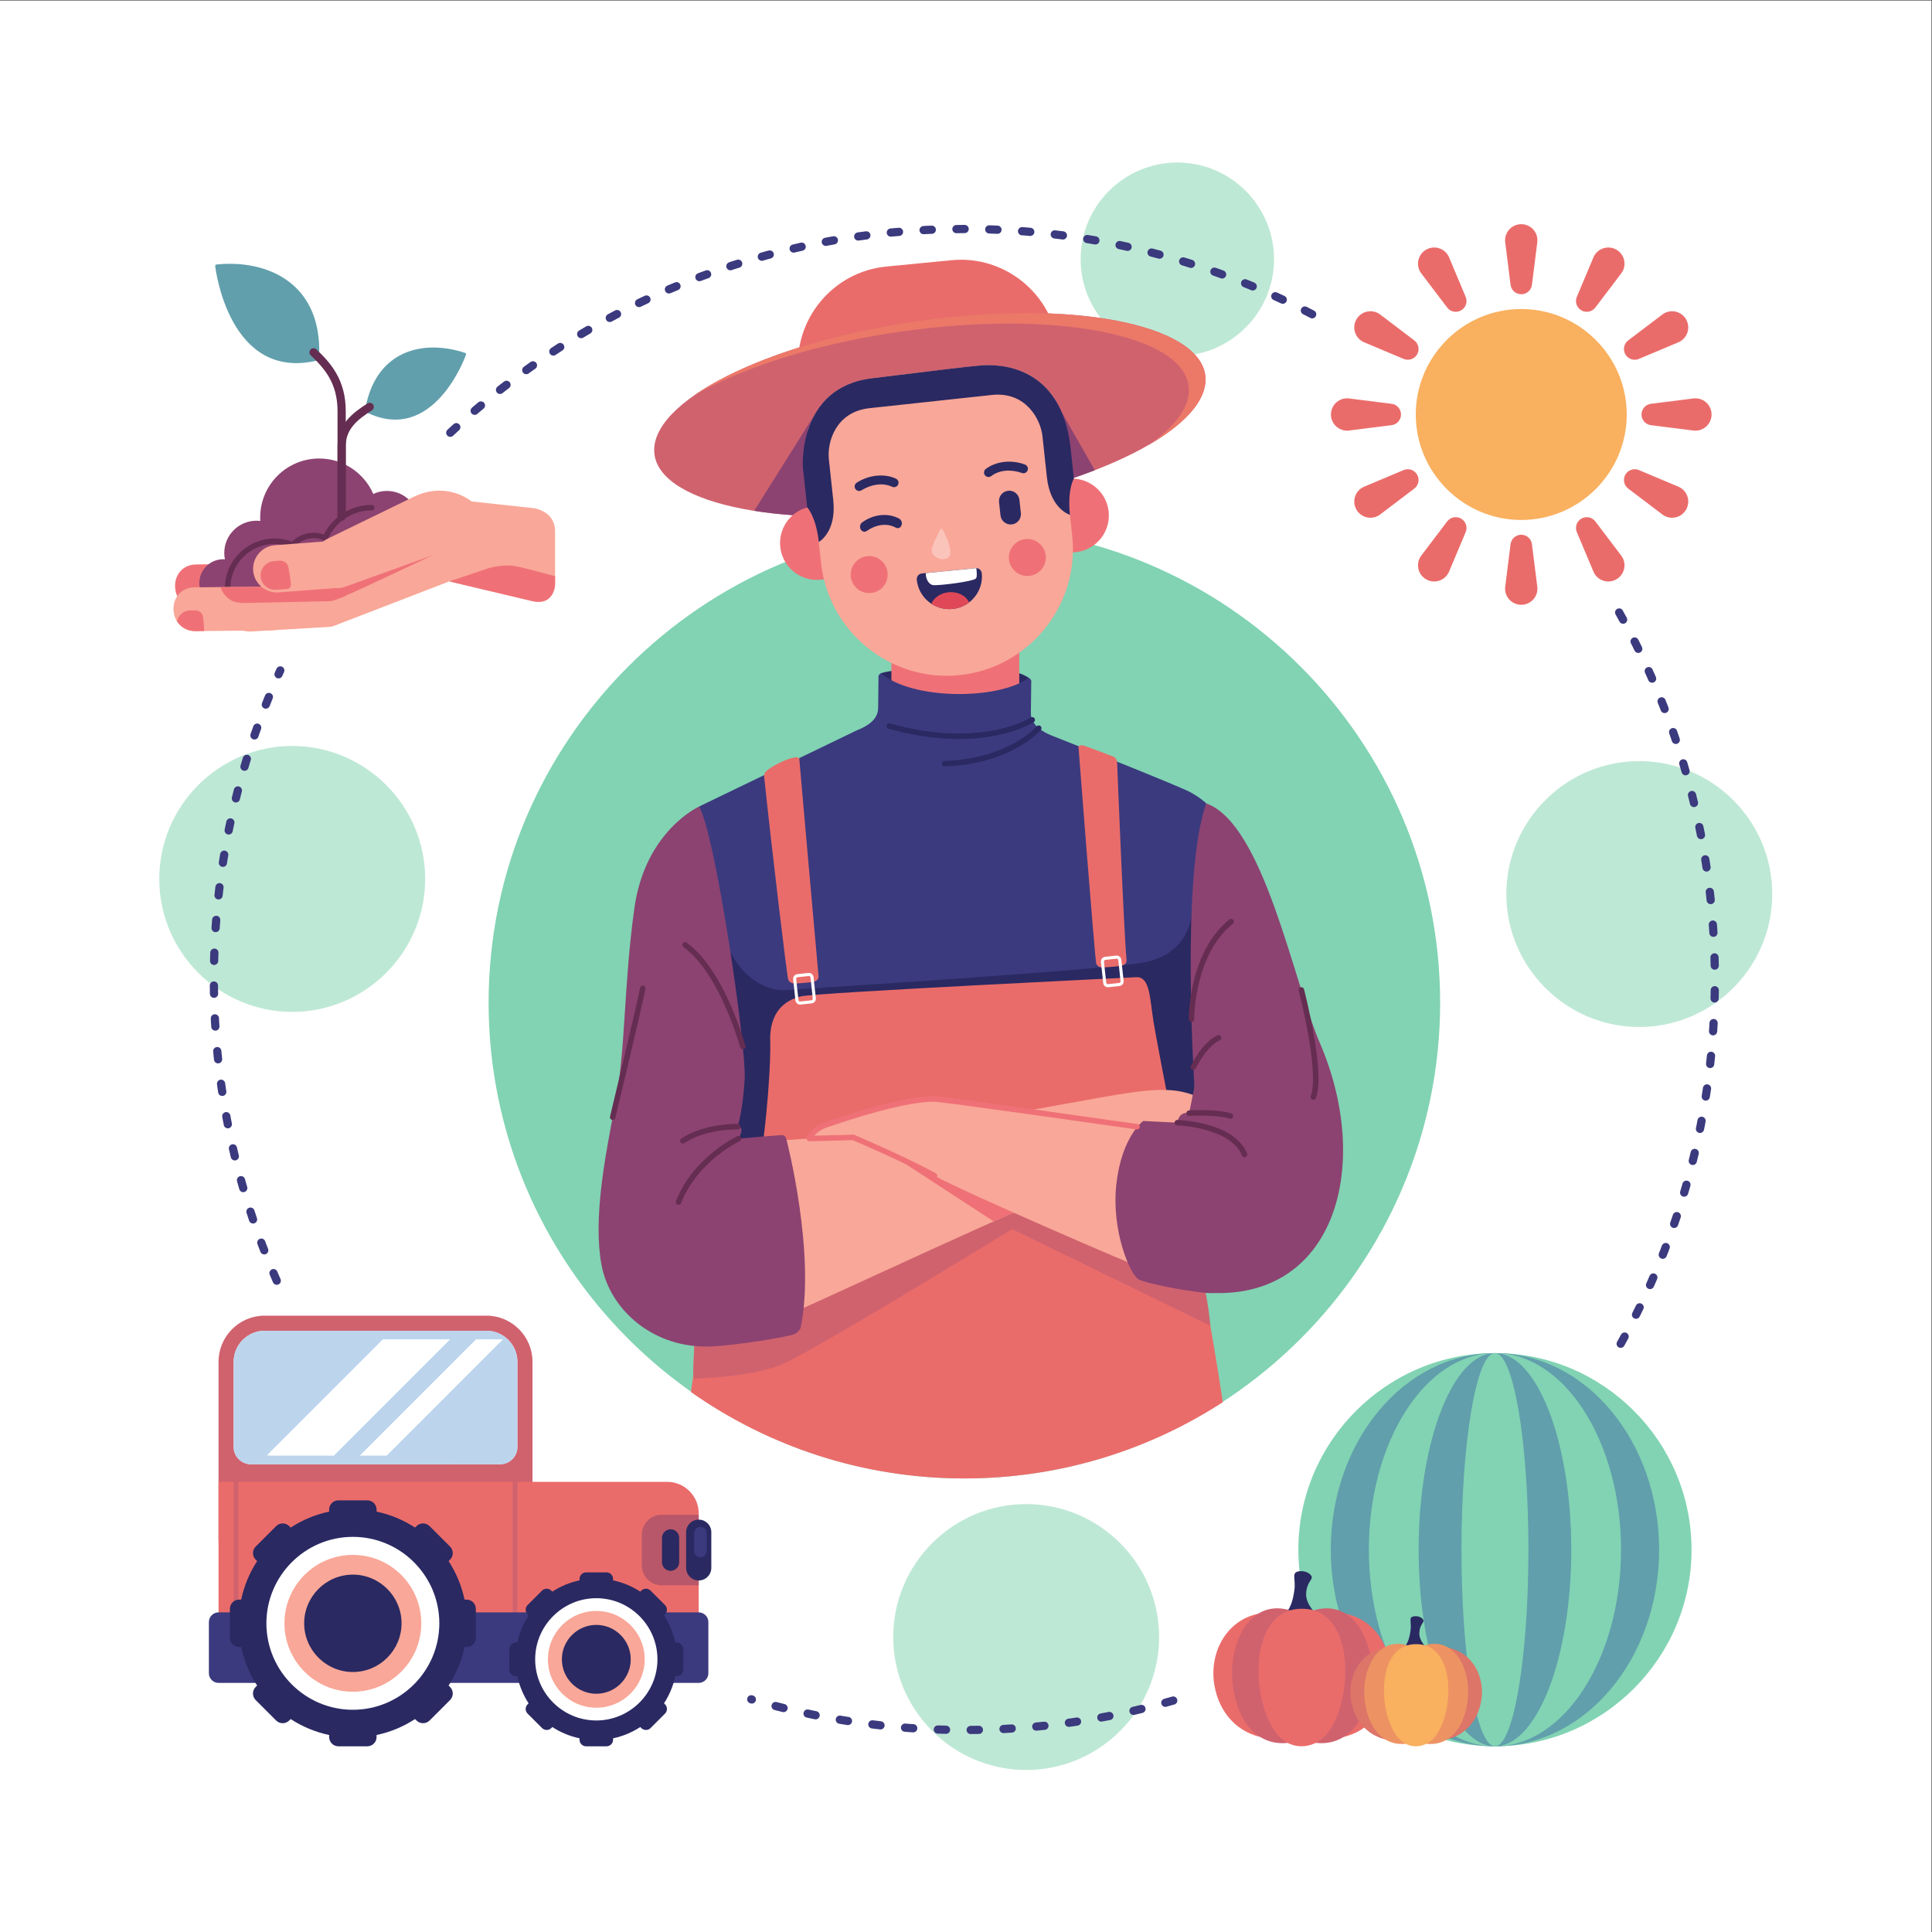 <?xml version="1.0" encoding="UTF-8" standalone="no"?>
<svg
   xmlns:dc="http://purl.org/dc/elements/1.1/"
   xmlns:cc="http://creativecommons.org/ns#"
   xmlns:rdf="http://www.w3.org/1999/02/22-rdf-syntax-ns#"
   xmlns:svg="http://www.w3.org/2000/svg"
   xmlns="http://www.w3.org/2000/svg"
   viewBox="0 0 666.667 666.667"
   height="666.667"
   width="666.667"
   xml:space="preserve"
   id="svg2"
   version="1.1"><rect x="0" y="0" width="666.667" height="666.667" fill="#333333" stroke="none"/><defs
     id="defs6" /><g
     transform="matrix(1.333,0,0,-1.333,0,666.667)"
     id="g10"><g
       transform="scale(0.1)"
       id="g12"><path
         id="path14"
         style="fill:#ffffff;fill-opacity:1;fill-rule:evenodd;stroke:none"
         d="M 0,5000 H 5000 V 0 H 0 v 5000" /><path
         id="path16"
         style="fill:#bee8d6;fill-opacity:1;fill-rule:evenodd;stroke:none"
         d="m 756.484,2381.82 c 189.571,0 344.186,154.61 344.186,344.18 0,189.57 -154.615,344.19 -344.186,344.19 -189.57,0 -344.187,-154.62 -344.187,-344.19 0,-189.57 154.617,-344.18 344.187,-344.18" /><path
         id="path18"
         style="fill:#bee8d6;fill-opacity:1;fill-rule:evenodd;stroke:none"
         d="m 2656.36,419.391 c 189.59,0 344.2,154.589 344.2,344.179 0,189.551 -154.61,344.18 -344.2,344.18 -189.56,0 -344.17,-154.629 -344.17,-344.18 0,-189.59 154.61,-344.179 344.17,-344.179" /><path
         id="path20"
         style="fill:#bee8d6;fill-opacity:1;fill-rule:evenodd;stroke:none"
         d="m 4243.51,2342.71 c 189.59,0 344.2,154.61 344.2,344.19 0,189.57 -154.61,344.19 -344.2,344.19 -189.55,0 -344.18,-154.62 -344.18,-344.19 0,-189.58 154.63,-344.19 344.18,-344.19" /><path
         id="path22"
         style="fill:#bee8d6;fill-opacity:1;fill-rule:evenodd;stroke:none"
         d="m 3047.71,4079.88 c 137.91,0 250.37,112.46 250.37,250.37 0,137.89 -112.46,250.37 -250.37,250.37 -137.9,0 -250.38,-112.48 -250.38,-250.37 0,-137.91 112.48,-250.37 250.38,-250.37" /><path
         id="path24"
         style="fill:#f9b05f;fill-opacity:1;fill-rule:evenodd;stroke:none"
         d="m 3937.98,3655.24 c 150.39,0 273.05,122.66 273.05,273.04 0,150.38 -122.66,273.04 -273.05,273.04 -150.37,0 -273.03,-122.66 -273.03,-273.04 0,-150.38 122.66,-273.04 273.03,-273.04" /><path
         id="path26"
         style="fill:#ea6c6a;fill-opacity:1;fill-rule:evenodd;stroke:none"
         d="m 3965.79,4265.16 c -1.15,-14.34 -13.16,-25.62 -27.81,-25.62 -14.63,0 -26.66,11.28 -27.81,25.62 l -13.46,106.91 v 0 c -0.39,2.29 -0.61,4.62 -0.61,7.01 0,23.12 18.75,41.86 41.88,41.86 23.12,0 41.85,-18.74 41.85,-41.86 0,-2.39 -0.19,-4.72 -0.56,-7.01 v 0 l -13.48,-106.91" /><path
         id="path28"
         style="fill:#ea6c6a;fill-opacity:1;fill-rule:evenodd;stroke:none"
         d="m 3965.79,3591.4 c -1.15,14.35 -13.16,25.62 -27.81,25.62 -14.63,0 -26.66,-11.27 -27.81,-25.62 l -13.46,-106.91 v 0 c -0.39,-2.27 -0.61,-4.62 -0.61,-7 0,-23.12 18.75,-41.87 41.88,-41.87 23.12,0 41.85,18.75 41.85,41.87 0,2.38 -0.19,4.73 -0.56,7 v 0 l -13.48,106.91" /><path
         id="path30"
         style="fill:#ea6c6a;fill-opacity:1;fill-rule:evenodd;stroke:none"
         d="m 4130.52,4206.13 c -8.19,-11.85 -24.22,-15.61 -36.92,-8.29 -12.67,7.33 -17.44,23.09 -11.27,36.1 l 41.8,99.31 v 0 c 0.82,2.17 1.8,4.3 2.99,6.37 11.56,20.02 37.17,26.88 57.19,15.31 20.02,-11.56 26.87,-37.16 15.33,-57.18 -1.21,-2.07 -2.54,-3.99 -4.02,-5.77 v -0.01 l -65.1,-85.84" /><path
         id="path32"
         style="fill:#ea6c6a;fill-opacity:1;fill-rule:evenodd;stroke:none"
         d="m 3793.62,3622.63 c 6.17,13 1.43,28.78 -11.27,36.1 -12.67,7.32 -28.71,3.56 -36.89,-8.29 l -65.12,-85.85 v 0 c -1.46,-1.79 -2.83,-3.71 -4.02,-5.78 -11.54,-20.03 -4.69,-45.63 15.35,-57.19 20.02,-11.55 45.59,-4.7 57.17,15.33 1.21,2.07 2.19,4.2 3.01,6.36 v 0 l 41.77,99.32" /><path
         id="path34"
         style="fill:#ea6c6a;fill-opacity:1;fill-rule:evenodd;stroke:none"
         d="m 4243.64,4072.64 c -13.01,-6.18 -28.79,-1.41 -36.11,11.27 -7.32,12.68 -3.56,28.72 8.28,36.9 l 85.86,65.12 v -0.01 c 1.78,1.47 3.71,2.82 5.78,4.01 20.02,11.57 45.61,4.7 57.19,-15.32 11.56,-20.02 4.69,-45.63 -15.33,-57.18 -2.07,-1.2 -4.2,-2.18 -6.35,-3 v 0 l -99.32,-41.79" /><path
         id="path36"
         style="fill:#ea6c6a;fill-opacity:1;fill-rule:evenodd;stroke:none"
         d="m 3660.15,3735.75 c 11.83,8.19 15.58,24.22 8.28,36.91 -7.33,12.67 -23.11,17.44 -36.1,11.27 l -99.31,-41.79 v 0 c -2.17,-0.81 -4.3,-1.81 -6.37,-3 -20.02,-11.56 -26.87,-37.17 -15.33,-57.19 11.56,-20.03 37.17,-26.88 57.21,-15.32 2.05,1.19 3.96,2.54 5.76,4.01 v 0 l 85.86,65.11" /><path
         id="path38"
         style="fill:#ea6c6a;fill-opacity:1;fill-rule:evenodd;stroke:none"
         d="m 4274.85,3900.47 c -14.33,1.16 -25.6,13.16 -25.6,27.81 0,14.64 11.27,26.66 25.6,27.81 l 106.92,13.47 v 0 c 2.28,0.38 4.61,0.59 7.01,0.59 23.12,0 41.85,-18.74 41.85,-41.87 0,-23.11 -18.73,-41.85 -41.85,-41.85 -2.4,0 -4.73,0.19 -7.01,0.58 v 0 l -106.92,13.46" /><path
         id="path40"
         style="fill:#ea6c6a;fill-opacity:1;fill-rule:evenodd;stroke:none"
         d="m 3601.1,3900.47 c 14.34,1.16 25.63,13.16 25.63,27.81 0,14.64 -11.29,26.66 -25.63,27.81 l -106.91,13.47 v 0 c -2.27,0.38 -4.63,0.59 -7.01,0.59 -23.11,0 -41.84,-18.74 -41.84,-41.87 0,-23.11 18.73,-41.85 41.84,-41.85 2.38,0 4.74,0.19 7.01,0.58 v 0 l 106.91,13.46" /><path
         id="path42"
         style="fill:#ea6c6a;fill-opacity:1;fill-rule:evenodd;stroke:none"
         d="m 4215.81,3735.75 c -11.84,8.19 -15.6,24.22 -8.28,36.91 7.32,12.67 23.1,17.44 36.11,11.27 l 99.32,-41.79 v 0 c 2.15,-0.81 4.28,-1.81 6.35,-3 20.02,-11.56 26.89,-37.17 15.33,-57.19 -11.56,-20.03 -37.17,-26.88 -57.19,-15.32 -2.07,1.19 -4,2.54 -5.78,4.01 v 0 l -85.86,65.11" /><path
         id="path44"
         style="fill:#ea6c6a;fill-opacity:1;fill-rule:evenodd;stroke:none"
         d="m 3632.33,4072.64 c 12.99,-6.18 28.77,-1.41 36.1,11.27 7.3,12.68 3.55,28.72 -8.28,36.9 l -85.86,65.12 v -0.01 c -1.8,1.47 -3.71,2.82 -5.76,4.01 -20.04,11.57 -45.65,4.71 -57.21,-15.32 -11.54,-20.02 -4.69,-45.63 15.33,-57.18 2.07,-1.2 4.2,-2.18 6.37,-3 v 0 l 99.31,-41.79" /><path
         id="path46"
         style="fill:#ea6c6a;fill-opacity:1;fill-rule:evenodd;stroke:none"
         d="m 4082.33,3622.63 c -6.17,13 -1.4,28.78 11.27,36.1 12.7,7.32 28.73,3.56 36.92,-8.28 l 65.1,-85.86 v 0 c 1.48,-1.79 2.81,-3.71 4.02,-5.78 11.56,-20.03 4.69,-45.63 -15.33,-57.19 -20.02,-11.55 -45.63,-4.7 -57.19,15.33 -1.19,2.07 -2.17,4.2 -2.99,6.36 v 0 l -41.8,99.32" /><path
         id="path48"
         style="fill:#ea6c6a;fill-opacity:1;fill-rule:evenodd;stroke:none"
         d="m 3745.46,4206.13 c 8.18,-11.85 24.22,-15.61 36.89,-8.29 12.7,7.33 17.44,23.09 11.27,36.1 l -41.77,99.31 v 0 c -0.82,2.17 -1.8,4.3 -3.01,6.37 -11.58,20.02 -37.15,26.88 -57.17,15.31 -20.04,-11.56 -26.89,-37.16 -15.35,-57.18 1.21,-2.07 2.56,-3.99 4.02,-5.77 v 0 l 65.12,-85.85" /><path
         id="path50"
         style="fill:#d0626e;fill-opacity:1;fill-rule:evenodd;stroke:none"
         d="m 1334.63,988.16 c -11.14,-30.91 -40.89,-53.262 -75.47,-53.262 H 685.039 c -34.59,0 -64.316,22.352 -75.476,53.262 z m -75.47,568.25 c 44.02,0 80.19,-36.18 80.19,-80.18 v -196.87 -23.91 c 0,-24.51 -20.03,-44.55 -44.55,-44.55 H 649.395 c -24.5,0 -44.54,20.04 -44.54,44.55 v 23.91 196.87 c 0,44 36.161,80.18 80.184,80.18 h 574.121 z m 0,39.12 H 685.039 c -65.613,0 -119.309,-53.69 -119.309,-119.3 v -461.11 c 0,-65.632 53.696,-119.319 119.309,-119.319 h 574.121 c 65.63,0 119.31,53.687 119.31,119.319 v 461.11 c 0,65.61 -53.68,119.3 -119.31,119.3 v 0" /><path
         id="path52"
         style="fill:#ea6c6a;fill-opacity:1;fill-rule:evenodd;stroke:none"
         d="M 1727.21,1165.27 H 565.73 V 768.711 c 0,-44.84 36.68,-81.52 81.528,-81.52 H 1727.21 c 44.83,0 81.51,36.68 81.51,81.52 v 315.019 c 0,44.86 -36.68,81.54 -81.51,81.54" /><path
         id="path54"
         style="fill:#d0626e;fill-opacity:1;fill-rule:evenodd;stroke:none"
         d="m 616.973,1181.07 h -12.118 v -481.5 c 3.844,-2.441 7.899,-4.57 12.118,-6.328 z m 722.377,0 h -12.12 V 687.191 h 12.12 v 493.879 0" /><path
         id="path56"
         style="fill:#b85769;fill-opacity:1;fill-rule:evenodd;stroke:none"
         d="m 1808.72,897.461 v 182.559 h -96.13 c -28.08,0 -51.07,-22.99 -51.07,-51.09 v -80.391 c 0,-28.09 22.99,-51.078 51.07,-51.078 h 96.13" /><path
         id="path58"
         style="fill:#3b3a7e;fill-opacity:1;fill-rule:evenodd;stroke:none"
         d="M 1808.72,827.379 H 565.742 c -13.75,0 -25,-11.25 -25,-24.981 V 669.82 c 0,-13.73 11.25,-24.98 25,-24.98 H 1808.72 c 13.75,0 24.99,11.25 24.99,24.98 v 132.578 c 0,13.731 -11.24,24.981 -24.99,24.981" /><path
         id="path60"
         style="fill:#2a2962;fill-opacity:1;fill-rule:evenodd;stroke:none"
         d="m 1500.21,910.27 c -25.5,-5.391 -49.29,-15.43 -70.43,-29.18 l -2.68,2.66 c -6.58,6.582 -17.33,6.582 -23.91,0 l -37.49,-37.48 c -6.58,-6.559 -6.58,-17.321 0,-23.911 l 2.68,-2.648 c -13.77,-21.16 -23.83,-44.961 -29.22,-70.469 h -3.74 c -9.31,0 -16.9,-7.601 -16.9,-16.922 v -52.98 c 0,-9.32 7.59,-16.918 16.9,-16.918 h 3.75 c 5.4,-25.512 15.45,-49.313 29.21,-70.453 l -2.68,-2.649 c -6.58,-6.59 -6.58,-17.351 0,-23.929 l 37.49,-37.481 c 6.58,-6.558 17.33,-6.558 23.91,0 l 2.68,2.699 c 21.14,-13.789 44.93,-23.828 70.43,-29.218 v -3.77 c 0,-9.281 7.61,-16.902 16.91,-16.902 h 53.01 c 9.3,0 16.91,7.621 16.91,16.902 v 3.77 c 25.5,5.39 49.29,15.429 70.44,29.218 l 2.68,-2.699 c 6.58,-6.558 17.32,-6.558 23.9,0 l 37.48,37.481 c 6.58,6.578 6.58,17.339 0,23.91 l -2.66,2.668 c 13.76,21.14 23.81,44.941 29.2,70.453 h 3.76 c 9.29,0 16.9,7.598 16.9,16.918 v 52.98 c 0,9.321 -7.61,16.922 -16.9,16.922 h -3.77 c -5.39,25.508 -15.43,49.309 -29.2,70.449 l 2.67,2.668 c 6.58,6.59 6.58,17.352 0,23.911 l -37.48,37.48 c -6.58,6.582 -17.32,6.582 -23.9,0 l -2.68,-2.66 c -21.14,13.75 -44.94,23.789 -70.44,29.18 v 3.769 c 0,9.301 -7.61,16.902 -16.91,16.902 h -53.01 c -9.3,0 -16.91,-7.601 -16.91,-16.902 v -3.769" /><path
         id="path62"
         style="fill:#ffffff;fill-opacity:1;fill-rule:evenodd;stroke:none"
         d="m 1543.62,547.559 c 87.17,0 158.27,71.089 158.27,158.281 0,87.172 -71.1,158.262 -158.27,158.262 -87.16,0 -158.26,-71.09 -158.26,-158.262 0,-87.192 71.1,-158.281 158.26,-158.281" /><path
         id="path64"
         style="fill:#f9a798;fill-opacity:1;fill-rule:evenodd;stroke:none"
         d="m 1543.62,831.07 c -69.16,0 -125.23,-56.07 -125.23,-125.23 0,-69.18 56.07,-125.25 125.23,-125.25 69.17,0 125.25,56.07 125.25,125.25 0,69.16 -56.08,125.23 -125.25,125.23" /><path
         id="path66"
         style="fill:#2a2962;fill-opacity:1;fill-rule:evenodd;stroke:none"
         d="m 1543.62,616.699 c 49.09,0 89.13,40.043 89.13,89.141 0,49.082 -40.04,89.121 -89.13,89.121 -49.09,0 -89.13,-40.039 -89.13,-89.121 0,-49.098 40.04,-89.141 89.13,-89.141" /><path
         id="path68"
         style="fill:#2a2962;fill-opacity:1;fill-rule:evenodd;stroke:none"
         d="m 852.051,1088.22 c -36.082,-7.63 -69.727,-21.83 -99.629,-41.31 l -3.777,3.77 c -9.309,9.32 -24.524,9.32 -33.809,0 l -53.02,-53 c -9.296,-9.282 -9.296,-24.5 0,-33.789 l 3.789,-3.789 c -19.484,-29.903 -33.691,-63.563 -41.308,-99.633 h -5.305 c -13.164,0 -23.902,-10.758 -23.902,-23.91 v -74.977 c 0,-13.141 10.738,-23.883 23.902,-23.883 h 5.305 c 7.637,-36.078 21.848,-69.73 41.308,-99.648 l -3.789,-3.77 c -9.296,-9.301 -9.296,-24.511 0,-33.812 l 53.02,-53.008 c 9.285,-9.301 24.5,-9.301 33.809,0 l 3.777,3.789 c 29.902,-19.469 63.547,-33.668 99.629,-41.309 v -5.312 c 0,-13.149 10.754,-23.91 23.906,-23.91 h 74.961 c 13.152,0 23.906,10.761 23.906,23.91 v 5.312 c 36.076,7.641 69.716,21.84 99.626,41.309 l 3.79,-3.789 c 9.29,-9.301 24.5,-9.301 33.8,0 l 53.01,53.008 c 9.31,9.301 9.31,24.511 0,33.812 l -3.78,3.77 c 19.48,29.898 33.69,63.57 41.31,99.648 h 5.3 c 13.16,0 23.91,10.742 23.91,23.883 v 74.977 c 0,13.152 -10.75,23.91 -23.91,23.91 h -5.32 c -7.62,36.07 -21.83,69.711 -41.3,99.633 l 3.79,3.789 c 9.31,9.289 9.31,24.507 0,33.789 l -53.01,53 c -9.3,9.32 -24.51,9.32 -33.8,0 l -3.79,-3.77 c -29.9,19.48 -63.55,33.68 -99.626,41.31 v 5.3 c 0,13.16 -10.754,23.9 -23.906,23.9 h -74.961 c -13.152,0 -23.906,-10.74 -23.906,-23.9 v -5.3" /><path
         id="path70"
         style="fill:#ffffff;fill-opacity:1;fill-rule:evenodd;stroke:none"
         d="m 913.43,575.25 c 123.28,0 223.83,100.551 223.83,223.832 0,123.277 -100.55,223.808 -223.83,223.808 -123.274,0 -223.821,-100.531 -223.821,-223.808 0,-123.281 100.547,-223.832 223.821,-223.832" /><path
         id="path72"
         style="fill:#f9a798;fill-opacity:1;fill-rule:evenodd;stroke:none"
         d="m 913.43,976.191 c -97.817,0 -177.114,-79.3 -177.114,-177.109 0,-97.812 79.297,-177.113 177.114,-177.113 97.82,0 177.12,79.301 177.12,177.113 0,97.809 -79.3,177.109 -177.12,177.109" /><path
         id="path74"
         style="fill:#2a2962;fill-opacity:1;fill-rule:evenodd;stroke:none"
         d="m 913.43,673.031 c 69.429,0 126.05,56.641 126.05,126.051 0,69.418 -56.621,126.039 -126.05,126.039 -69.426,0 -126.035,-56.621 -126.035,-126.039 0,-69.41 56.609,-126.051 126.035,-126.051" /><path
         id="path76"
         style="fill:#2a2962;fill-opacity:1;fill-rule:evenodd;stroke:none"
         d="m 1808.72,1067.5 h 0.01 c 17.93,0 32.6,-14.65 32.6,-32.58 v -92.361 c 0,-17.911 -14.67,-32.598 -32.6,-32.598 h -0.01 c -17.92,0 -32.59,14.687 -32.59,32.598 v 92.361 c 0,17.93 14.67,32.58 32.59,32.58" /><path
         id="path78"
         style="fill:#3b3a7e;fill-opacity:1;fill-rule:evenodd;stroke:none"
         d="m 1813.07,1048.75 h 0.01 c 8.95,0 16.29,-7.32 16.29,-16.29 v -46.151 c 0,-8.969 -7.34,-16.289 -16.29,-16.289 h -0.01 c -8.97,0 -16.29,7.32 -16.29,16.289 v 46.151 c 0,8.97 7.32,16.29 16.29,16.29" /><path
         id="path80"
         style="fill:#2a2962;fill-opacity:1;fill-rule:evenodd;stroke:none"
         d="m 1735.93,1042.52 v 0 c 12.24,0 22.25,-10.02 22.25,-22.27 v -63.039 c 0,-12.25 -10.01,-22.25 -22.25,-22.25 v 0 c -12.24,0 -22.26,10 -22.26,22.25 v 63.039 c 0,12.25 10.02,22.27 22.26,22.27" /><path
         id="path82"
         style="fill:#bcd5ed;fill-opacity:1;fill-rule:evenodd;stroke:none"
         d="m 1339.35,1255.45 c 0,-24.51 -20.03,-44.55 -44.55,-44.55 H 649.395 c -24.5,0 -44.54,20.04 -44.54,44.55 v 23.91 196.87 c 0,44 36.161,80.18 80.184,80.18 h 574.121 c 44.02,0 80.19,-36.18 80.19,-80.18 v -196.87 -23.91" /><path
         id="path84"
         style="fill:#ffffff;fill-opacity:1;fill-rule:evenodd;stroke:none"
         d="m 931.289,1233.16 301.001,301 h 69.68 l -300.99,-301 z m -240.039,1.2 c 2.258,-0.79 4.668,-1.2 7.168,-1.2 h 165.84 l 300.992,301 H 991.047 L 691.25,1234.36 v 0" /><path
         id="path86"
         style="fill:#81d3b3;fill-opacity:1;fill-rule:evenodd;stroke:none"
         d="m 3869.87,480.719 c 280.32,0 508.91,228.621 508.91,508.91 0,280.291 -228.59,508.911 -508.91,508.911 -280.29,0 -508.88,-228.62 -508.88,-508.911 0,-280.289 228.59,-508.91 508.88,-508.91" /><path
         id="path88"
         style="fill:#619fac;fill-opacity:1;fill-rule:evenodd;stroke:none"
         d="m 3869.87,1498.52 c 234.71,0 424.98,-227.84 424.98,-508.891 0,-281.059 -190.27,-508.91 -424.98,-508.91 -234.68,0 -424.96,227.851 -424.96,508.91 0,281.051 190.28,508.891 424.96,508.891" /><path
         id="path90"
         style="fill:#81d3b3;fill-opacity:1;fill-rule:evenodd;stroke:none"
         d="m 3869.87,480.719 c 179.79,0 326.41,228.621 326.41,508.91 0,280.291 -146.62,508.911 -326.41,508.911 -179.76,0 -326.38,-228.62 -326.38,-508.911 0,-280.289 146.62,-508.91 326.38,-508.91" /><path
         id="path92"
         style="fill:#619fac;fill-opacity:1;fill-rule:evenodd;stroke:none"
         d="m 3869.87,480.719 c 108.83,0 197.6,228.621 197.6,508.91 0,280.291 -88.77,508.911 -197.6,508.911 -108.81,0 -197.56,-228.62 -197.56,-508.911 0,-280.289 88.75,-508.91 197.56,-508.91" /><path
         id="path94"
         style="fill:#81d3b3;fill-opacity:1;fill-rule:evenodd;stroke:none"
         d="m 3869.87,1498.52 c 47.87,0 86.66,-227.84 86.66,-508.891 0,-281.059 -38.79,-508.91 -86.66,-508.91 -47.85,0 -86.64,227.851 -86.64,508.91 0,281.051 38.79,508.891 86.64,508.891" /><path
         id="path96"
         style="fill:#2a2962;fill-opacity:1;fill-rule:evenodd;stroke:none"
         d="m 3408.41,821.992 c 0,0 -27.87,24.977 -27.31,52.598 0.57,27.582 14.48,35.98 14.65,43.14 0.2,7.168 -13.98,19.11 -33.83,15.84 -19.84,-3.242 -7.32,-19.531 -11.15,-48.019 -3.83,-28.461 -11.09,-52.992 -30.53,-67.781 -19.45,-14.758 88.17,4.222 88.17,4.222" /><path
         id="path98"
         style="fill:#ea6c6a;fill-opacity:1;fill-rule:evenodd;stroke:none"
         d="m 3370.22,808.262 c -3.06,1.918 -9.19,5.258 -19.16,8.418 -143.3,45.492 -225.56,-68.52 -207.63,-176.469 16.35,-98.492 99.39,-165.152 226.79,-131.789 127.41,-33.363 210.47,33.297 226.82,131.789 17.93,107.949 -64.33,221.961 -207.66,176.469 -9.94,-3.16 -16.09,-6.5 -19.16,-8.418" /><path
         id="path100"
         style="fill:#d0626e;fill-opacity:1;fill-rule:evenodd;stroke:none"
         d="m 3370.22,817.969 c 2.45,2.07 7.29,5.601 15.14,8.98 113.15,48.563 178.09,-73.117 163.93,-188.301 -12.91,-105.097 -78.48,-176.207 -179.07,-140.597 -100.56,-35.61 -166.13,35.5 -179.06,140.597 -14.14,115.184 50.82,236.864 163.95,188.301 7.85,-3.379 12.71,-6.91 15.11,-8.98" /><path
         id="path102"
         style="fill:#ea6c6a;fill-opacity:1;fill-rule:evenodd;stroke:none"
         d="m 3306.65,511.27 c -70.66,85.14 -76.48,326.742 63.57,325.429 136.16,1.27 134.48,-226.949 69.38,-317.949 -33.01,-46.129 -95.8,-52.289 -132.95,-7.48" /><path
         id="path104"
         style="fill:#2a2962;fill-opacity:1;fill-rule:evenodd;stroke:none"
         d="m 3694.37,734.219 c 0,0 -20.71,18.551 -20.28,39.062 0.41,20.489 10.74,26.719 10.9,32.051 0.14,5.309 -10.41,14.18 -25.14,11.777 -14.74,-2.418 -5.45,-14.527 -8.3,-35.679 -2.83,-21.16 -8.24,-39.379 -22.67,-50.36 -14.46,-10.968 65.49,3.149 65.49,3.149" /><path
         id="path106"
         style="fill:#dd7568;fill-opacity:1;fill-rule:evenodd;stroke:none"
         d="m 3666.03,724 c -2.31,1.449 -6.86,3.91 -14.24,6.25 -106.45,33.789 -167.54,-50.891 -154.24,-131.07 12.15,-73.16 73.83,-122.68 168.48,-97.871 94.62,-24.809 156.3,24.711 168.45,97.871 13.32,80.179 -47.77,164.859 -154.24,131.07 -7.38,-2.34 -11.95,-4.801 -14.21,-6.25" /><path
         id="path108"
         style="fill:#ed9363;fill-opacity:1;fill-rule:evenodd;stroke:none"
         d="m 3666.03,731.211 c 1.79,1.559 5.39,4.18 11.23,6.68 84.04,36.07 132.28,-54.301 121.75,-139.84 -9.57,-78.09 -58.3,-130.922 -132.98,-104.461 -74.73,-26.461 -123.42,26.371 -133.01,104.461 -10.51,85.539 37.73,175.91 121.76,139.84 5.84,-2.5 9.45,-5.121 11.25,-6.68" /><path
         id="path110"
         style="fill:#f9b05f;fill-opacity:1;fill-rule:evenodd;stroke:none"
         d="m 3618.78,503.398 c -52.5,63.262 -56.8,242.711 47.25,241.743 101.11,0.929 99.88,-168.582 51.52,-236.18 -24.53,-34.25 -71.17,-38.82 -98.77,-5.563" /><path
         id="path112"
         style="fill:#81d3b3;fill-opacity:1;fill-rule:evenodd;stroke:none"
         d="m 2496.42,1174.1 c 678.34,0 1231.58,553.26 1231.58,1231.58 0,678.33 -553.24,1231.59 -1231.58,1231.59 -678.33,0 -1231.59,-553.26 -1231.59,-1231.59 0,-678.32 553.26,-1231.58 1231.59,-1231.58" /><path
         id="path114"
         style="fill:#ea6c6a;fill-opacity:1;fill-rule:evenodd;stroke:none"
         d="m 2293.96,4311.18 169.45,16.51 c 138.44,13.47 262.75,-88.76 276.25,-227.22 l 39.88,-409.59 c 13.48,-138.45 -88.77,-262.76 -227.23,-276.25 l -169.44,-16.5 c -138.46,-13.48 -262.77,88.76 -276.25,227.22 l -39.88,409.59 c -13.49,138.45 88.76,262.77 227.22,276.24" /><path
         id="path116"
         style="fill:#d0626e;fill-opacity:1;fill-rule:evenodd;stroke:none"
         d="m 2411.81,4175.21 c -394.1,-49.45 -715.72,-200.47 -718.35,-337.31 -2.63,-136.83 314.72,-207.67 708.83,-158.21 394.11,49.45 715.73,200.48 718.34,337.31 2.62,136.84 -314.72,207.68 -708.82,158.21" /><path
         id="path118"
         style="fill:#8c4371;fill-opacity:1;fill-rule:evenodd;stroke:none"
         d="m 1952.34,3678.86 c 122.26,-19.43 278.87,-20.65 449.95,0.82 161.88,20.32 311.49,57.77 431.82,104.33 l -85.55,149.8 -100.68,-42.79 -533.8,45.59 -161.74,-257.75" /><path
         id="path120"
         style="fill:#2a2962;fill-opacity:1;fill-rule:evenodd;stroke:none"
         d="m 2280.62,3258.49 c 0,0 30.43,10.89 73.42,6.19 42.98,-4.71 260.68,0 260.68,0 0,0 31.97,-5.65 48.47,-18.34 l -1.89,-25.65 c 0,0 -140.7,-48.19 -144.57,-48.19 -3.89,0 -185.66,12.94 -185.66,12.94 0,0 -54.33,29.76 -50.45,73.05" /><path
         id="path122"
         style="fill:#ef7177;fill-opacity:1;fill-rule:evenodd;stroke:none"
         d="m 2307.52,3099.43 h 330.99 v 237.17 h -330.99 v -237.17" /><path
         id="path124"
         style="fill:#3b3a7e;fill-opacity:1;fill-rule:evenodd;stroke:none"
         d="m 2722.33,3097.22 c 0,0 331.41,-131.21 359.52,-146.97 28.1,-15.76 40.82,-28.77 40.82,-28.77 0,0 -47.48,-215.44 -30.22,-503.67 11.66,-195.02 -14.94,-441.4 -33.36,-580.33 H 1876.44 c 19.5,142.21 37.97,279.04 43.03,326.41 11.53,107.87 -77.19,664.35 -109.67,749.6 l 408.28,197.27 c 25.66,9.7 54.75,27.15 55.09,57.15 0.55,47.29 0.42,36.43 0.96,83.71 0,0 2.61,6.13 6.49,6.87 78.46,-68.18 299.31,-71.03 382.57,-12.15 3.87,-0.83 6.33,-7.03 6.33,-7.03 -0.53,-47.28 -0.41,-36.44 -0.96,-83.71 -0.35,-29.99 28.34,-48.1 53.77,-58.38" /><path
         id="path126"
         style="fill:#2a2962;fill-opacity:1;fill-rule:evenodd;stroke:none"
         d="m 3090.26,2628.49 c -2.42,-63.38 -2.38,-134.48 2.19,-210.68 9.83,-164.26 -7.5,-364.94 -24.2,-507.19 -263.67,-19.37 -633.63,-17.87 -753.51,12.78 -150.33,38.38 -330.88,39.45 -418.8,57.44 11.24,83.46 20.23,152.23 23.53,183.05 5.95,55.68 -14.82,230.9 -40.76,399.13 51.82,-129.52 148.68,-125.09 148.68,-125.09 0,0 806.41,50.17 929.49,71.19 123.11,21.05 127.45,124.06 127.45,124.06 l 5.93,-4.69" /><path
         id="path128"
         style="fill:#ea6c6a;fill-opacity:1;fill-rule:evenodd;stroke:none"
         d="m 2942.14,2471.68 c 0,0 -827.48,-39.82 -868.74,-49.65 -41.26,-9.82 -82.76,-40.19 -79.53,-118.42 3.2,-78.2 -29.38,-649.63 -191,-684.92 0,0 -7.66,-129.53 -8.17,-172.73 -0.07,-6.1 -2.29,-23.28 -6.03,-48.25 200.25,-140.85 444.32,-223.61 707.75,-223.61 246.66,0 476.34,72.56 668.98,197.46 -25.55,175.18 -86.17,497.81 -86.17,497.81 0,0 -83.56,426.84 -93.17,486.61 -9.59,59.76 -8.92,116.85 -43.92,115.7" /><path
         id="path130"
         style="fill:#d0626e;fill-opacity:1;fill-rule:evenodd;stroke:none"
         d="m 1872.13,1674.49 c -19.93,-29.9 -42.86,-50.04 -69.26,-55.8 0,0 -7.66,-129.53 -8.16,-172.73 -0.05,-4.07 0.8,-8.81 2.37,-14.07 52.21,3.25 150.18,8.42 221.78,35.2 71.6,26.78 601.15,352.4 601.15,352.4 l 513.28,-250.21 c -10.25,108.2 -47.03,235.02 -51.89,280.15 l -490.96,155.34 -718.31,-330.28" /><path
         id="path132"
         style="fill:#f9a798;fill-opacity:1;fill-rule:evenodd;stroke:none"
         d="m 1982.59,2047.34 23.38,0.51 c 0,0 115.26,10.12 202.72,9.06 87.44,-1.09 585.36,95 687.39,111.33 102.04,16.31 153.68,17.03 207.8,-7.91 54.12,-24.94 -2.19,-181.68 -2.19,-181.68 l -102.11,-111.95 -36.13,17.62 c 0,0 -164.85,36.11 -199.85,34.47 -34.98,-1.66 -663.8,-296.84 -700.99,-310.82 -37.2,-13.97 -80.02,439.37 -80.02,439.37" /><path
         id="path134"
         style="fill:#ef7177;fill-opacity:1;fill-rule:evenodd;stroke:none"
         d="m 2646.67,1872.4 c -22.73,-9.88 -47.79,-20.97 -74.41,-32.87 l -270.52,176.21 47.27,15.63 343.4,-120.22 -45.74,-38.75" /><path
         id="path136"
         style="fill:#8c4371;fill-opacity:1;fill-rule:evenodd;stroke:none"
         d="m 1809.8,2913.48 c 0,0 -139.58,-62.66 -167.59,-262.92 -28.02,-200.27 -22.22,-365.95 -49.56,-507.06 -27.35,-141.12 -57.44,-297.66 -35.65,-416.2 21.78,-118.53 136.35,-217.57 283.01,-211.54 61.03,1.95 207.75,25.76 218.64,32.83 10.88,7.09 13.74,14.61 13.74,14.61 39.94,190.73 -34.96,483.5 -37.44,491.6 -2.48,8.13 -10.45,8.21 -10.45,8.21 -13.02,-0.67 -75.96,-6.12 -101.7,-8.36 -4.64,-0.24 -8.35,-0.55 -11.01,-0.96 0,0 18.54,30.18 -2.05,31.06 0,0 13.17,41.19 17.97,123.43 4.81,82.25 -75,630.9 -117.91,705.3" /><path
         id="path138"
         style="fill:#f9a798;fill-opacity:1;fill-rule:evenodd;stroke:none"
         d="m 2961.71,2081.95 c 0,0 -458.53,65.45 -532.5,73.52 -73.98,8.05 -247.58,-51.39 -287.28,-64.71 -39.7,-13.3 -46.69,-36.81 -46.69,-36.81 l 113.45,2.96 c 0,0 130.75,-55.17 210.47,-99.27 79.73,-44.14 526.01,-236.49 542.41,-240.78 16.41,-4.32 0.14,365.09 0.14,365.09" /><path
         id="path140"
         style="fill:#8c4371;fill-opacity:1;fill-rule:evenodd;stroke:none"
         d="m 3122.67,2921.49 c 148.71,-52.84 225.37,-460.85 293.84,-619.83 135.14,-313.71 42.54,-657.17 -275.13,-647.58 l 0.04,-0.13 c -29.34,-2.82 -173.07,23.14 -194.54,35.74 -21.44,12.6 -71.13,126.89 -56.79,248.55 14.33,121.66 69.24,161.19 69.24,161.19 l 88.38,-4.39 c 0,0 2.28,29.55 30.5,24.73 l 13.81,68.1 c 0,0 -36.25,550.63 30.65,733.62" /><path
         id="path142"
         style="fill:#ea6c6a;fill-opacity:1;fill-rule:evenodd;stroke:none"
         d="m 2891.71,3029.58 c 0,0 17.13,-433.68 24.43,-511.93 0,0 2.95,-12.39 -11.48,-15.82 -14.44,-3.43 -52.52,-5.05 -52.52,-5.05 0,0 -10.8,0.63 -14.3,9.94 -3.47,9.29 -46.19,562.92 -46.19,562.92 0,0 7.25,3.04 10.33,2.74 3.09,-0.29 81.45,-30.25 81.45,-30.25 0,0 6.13,-3.17 8.28,-12.55" /><path
         id="path144"
         style="fill:#ea6c6a;fill-opacity:1;fill-rule:evenodd;stroke:none"
         d="m 2068.93,3038.69 c 1.23,-14.96 42.57,-485.42 49.81,-562.65 0,0 2.94,-12.39 -11.49,-15.83 -14.45,-3.43 -52.52,-5.05 -52.52,-5.05 0,0 -11.18,1.64 -14.29,9.96 -3.12,8.28 -42.98,340.89 -62.74,529.49 1.8,2.75 1.37,6.68 5.08,9.95 17.62,15.54 56.61,33.99 77.15,36.55 2.82,0.35 6.88,-2.16 9,-2.42" /><path
         id="path146"
         style="fill:#ffffff;fill-opacity:1;fill-rule:evenodd;stroke:none"
         d="m 2093.27,2474.69 -28.68,-3.15 c -1.06,-0.13 -2,-0.7 -2.64,-1.5 -0.62,-0.76 -0.96,-1.8 -0.89,-2.87 1.74,-18.19 3.84,-36.76 5.99,-54.92 0.14,-1.08 0.69,-2 1.5,-2.64 0.77,-0.63 1.8,-0.98 2.88,-0.88 l 28.91,3.13 c 1.12,0.11 2.08,0.7 2.75,1.52 0.65,0.82 1,1.89 0.88,3.03 l -5.97,54.76 c -0.15,1.08 -0.71,2.01 -1.51,2.66 -0.78,0.62 -1.8,0.96 -2.88,0.88 z m -29.3,4.82 28.75,3.13 c 3.27,0.33 6.39,-0.7 8.77,-2.61 2.42,-1.94 4.1,-4.8 4.46,-8.1 l 5.95,-54.68 c 0.37,-3.3 -0.67,-6.47 -2.6,-8.87 -1.94,-2.4 -4.81,-4.1 -8.12,-4.45 l -28.87,-3.15 c -3.27,-0.31 -6.38,0.7 -8.77,2.62 -2.4,1.93 -4.08,4.78 -4.45,8.08 -1.81,18.27 -4.07,36.55 -5.96,54.81 -0.33,3.26 0.7,6.37 2.62,8.75 1.93,2.42 4.79,4.1 8.09,4.45 l 0.13,0.02 v 0" /><path
         id="path148"
         style="fill:#ffffff;fill-opacity:1;fill-rule:evenodd;stroke:none"
         d="m 2890.03,2519.55 -28.67,-3.13 c -1.08,-0.15 -2.01,-0.72 -2.64,-1.51 -0.62,-0.77 -0.98,-1.79 -0.92,-2.87 1.76,-18.19 3.87,-36.75 6,-54.91 0.16,-1.08 0.72,-2.01 1.5,-2.64 0.78,-0.62 1.82,-0.97 2.89,-0.9 l 28.91,3.15 c 1.11,0.12 2.07,0.68 2.73,1.52 0.67,0.82 1.02,1.9 0.9,3.03 l -5.97,54.75 c -0.14,1.07 -0.71,2.01 -1.51,2.64 -0.78,0.64 -1.79,0.98 -2.87,0.9 z m -29.3,4.83 28.75,3.14 c 3.26,0.32 6.39,-0.7 8.77,-2.63 2.4,-1.93 4.08,-4.79 4.46,-8.08 l 5.95,-54.68 c 0.37,-3.3 -0.66,-6.47 -2.62,-8.87 -1.91,-2.42 -4.8,-4.1 -8.1,-4.45 l -28.87,-3.15 c -3.26,-0.33 -6.36,0.71 -8.77,2.62 -2.4,1.93 -4.08,4.79 -4.45,8.09 -1.8,18.26 -4.06,36.53 -5.96,54.78 -0.33,3.26 0.71,6.38 2.6,8.76 1.95,2.41 4.8,4.09 8.11,4.46 l 0.13,0.01 v 0" /><path
         id="path150"
         style="fill:none;stroke:#2a2962;stroke-width:14.173;stroke-linecap:round;stroke-linejoin:round;stroke-miterlimit:2.613;stroke-dasharray:none;stroke-opacity:1"
         d="m 2672.08,3137.77 c 0,0 -129,-83.61 -369.97,-16.1" /><path
         id="path152"
         style="fill:none;stroke:#ef7177;stroke-width:14.173;stroke-linecap:round;stroke-linejoin:round;stroke-miterlimit:2.613;stroke-dasharray:none;stroke-opacity:1"
         d="m 2943.13,2084.61 c -86.54,12.3 -448.87,63.77 -513.92,70.86 -73.98,8.05 -247.58,-51.39 -287.28,-64.71 -39.7,-13.3 -46.69,-36.81 -46.69,-36.81 l 113.45,2.96 c 0,0 130.75,-55.17 210.47,-99.27" /><path
         id="path154"
         style="fill:none;stroke:#652d51;stroke-width:14.173;stroke-linecap:round;stroke-linejoin:round;stroke-miterlimit:2.613;stroke-dasharray:none;stroke-opacity:1"
         d="m 1922.83,2292.09 c 0,0 -52.4,193.28 -149.35,263.09" /><path
         id="path156"
         style="fill:none;stroke:#652d51;stroke-width:14.173;stroke-linecap:round;stroke-linejoin:round;stroke-miterlimit:2.613;stroke-dasharray:none;stroke-opacity:1"
         d="m 1586.03,2109.14 c 0,0 69.39,288.87 77.84,333.69" /><path
         id="path158"
         style="fill:none;stroke:#652d51;stroke-width:14.173;stroke-linecap:round;stroke-linejoin:round;stroke-miterlimit:2.613;stroke-dasharray:none;stroke-opacity:1"
         d="m 1911.79,2053.69 c 0,0 -111.67,-52.34 -155.23,-164.12" /><path
         id="path160"
         style="fill:none;stroke:#652d51;stroke-width:14.173;stroke-linecap:round;stroke-linejoin:round;stroke-miterlimit:2.613;stroke-dasharray:none;stroke-opacity:1"
         d="m 1909.74,2084.75 c 0,0 -84.85,2.2 -142.1,-36.78" /><path
         id="path162"
         style="fill:none;stroke:#652d51;stroke-width:14.173;stroke-linecap:round;stroke-linejoin:round;stroke-miterlimit:2.613;stroke-dasharray:none;stroke-opacity:1"
         d="m 3047.71,2095.04 c 0,0 141.85,-3.99 173.98,-82.29" /><path
         id="path164"
         style="fill:none;stroke:#652d51;stroke-width:14.173;stroke-linecap:round;stroke-linejoin:round;stroke-miterlimit:2.613;stroke-dasharray:none;stroke-opacity:1"
         d="m 3078.21,2119.77 c 0,0 72.11,4.1 106.98,-7.54" /><path
         id="path166"
         style="fill:none;stroke:#652d51;stroke-width:14.173;stroke-linecap:round;stroke-linejoin:round;stroke-miterlimit:2.613;stroke-dasharray:none;stroke-opacity:1"
         d="m 3084.33,2363.01 c 0,0 -1.31,169.19 102.67,252.53" /><path
         id="path168"
         style="fill:none;stroke:#652d51;stroke-width:14.173;stroke-linecap:round;stroke-linejoin:round;stroke-miterlimit:2.613;stroke-dasharray:none;stroke-opacity:1"
         d="m 3368.7,2438.69 c 0,0 55.59,-212.93 31.06,-277.38" /><path
         id="path170"
         style="fill:none;stroke:#652d51;stroke-width:14.173;stroke-linecap:round;stroke-linejoin:round;stroke-miterlimit:2.613;stroke-dasharray:none;stroke-opacity:1"
         d="m 3089.15,2238.81 c 0,0 26.84,57.87 65.35,75.92" /><path
         id="path172"
         style="fill:none;stroke:#2a2962;stroke-width:14.173;stroke-linecap:round;stroke-linejoin:round;stroke-miterlimit:2.613;stroke-dasharray:none;stroke-opacity:1"
         d="m 2688.92,3116.26 c 0,0 -73.07,-85.9 -243.55,-91.87" /><path
         id="path174"
         style="fill:#ef7177;fill-opacity:1;fill-rule:evenodd;stroke:none"
         d="m 2092.06,3688.3 c -2.31,-0.57 -4.58,-1.21 -6.83,-1.93 l -0.06,-0.03 0.01,0.01 c -41.4,-13.44 -69.55,-54.06 -65.54,-99.26 4.67,-52.53 51.03,-91.34 103.55,-86.67 52.53,4.66 91.35,51.03 86.68,103.55 -2.7,30.53 -19.49,56.43 -43.4,71.84 5.44,-27.77 4.73,-62.94 -30.66,-70.27 l -4.87,54.85 c -1.98,22.21 -23.74,30.17 -38.88,27.91" /><path
         id="path176"
         style="fill:#ef7177;fill-opacity:1;fill-rule:evenodd;stroke:none"
         d="m 2777.29,3762.26 c 2.39,-0.07 4.73,-0.21 7.09,-0.43 l 0.06,-0.02 v 0.01 c 43.3,-4.3 79.48,-37.98 85.22,-82.99 6.64,-52.32 -30.39,-100.13 -82.7,-106.77 -52.32,-6.66 -100.13,30.36 -106.77,82.67 -3.87,30.41 7.01,59.28 27.07,79.44 0.6,-28.28 8.8,-62.49 44.96,-62.11 l -6.94,54.63 c -2.81,22.12 16.74,34.53 32.01,35.57" /><path
         id="path178"
         style="fill:#f9a798;fill-opacity:1;fill-rule:evenodd;stroke:none"
         d="m 2091.97,3888.96 c -0.73,-16.3 -0.24,-32.86 1.56,-49.56 l 31.9,-295.66 c 19.3,-178.77 181.37,-309.25 360.16,-289.95 v 0 c 178.74,19.29 309.22,181.34 289.95,360.12 l -31.92,295.65 c -2.03,18.75 -5.62,36.97 -10.64,54.54 -58.09,94.45 -160.61,94.04 -194.55,91.09 -44.95,-3.91 -87.95,-9.77 -281.46,-33.23 -102.06,-12.37 -146.13,-75.81 -165,-133" /><path
         id="path180"
         style="fill:#2a2962;fill-opacity:1;fill-rule:evenodd;stroke:none"
         d="m 2373.13,3500.79 c 4.58,-46.5 46.02,-80.47 92.5,-75.87 46.52,4.59 80.47,46.01 75.88,92.5 l -0.13,-0.02 c -0.8,8.01 -7.97,13.91 -15.98,13.12 l -139.02,-13.74 c -8,-0.78 -13.9,-7.97 -13.11,-15.96 l -0.14,-0.03" /><path
         id="path182"
         style="fill:#e14857;fill-opacity:1;fill-rule:evenodd;stroke:none"
         d="m 2410.97,3438.34 c 15.59,-10.22 34.66,-15.39 54.67,-13.42 16.34,1.6 31.14,7.78 43.25,17.1 -8.18,16.64 -28.35,27.71 -51.2,26.3 -21.81,-1.33 -39.83,-13.63 -46.72,-29.98" /><path
         id="path184"
         style="fill:#ffffff;fill-opacity:1;fill-rule:evenodd;stroke:none"
         d="m 2527.28,3530.57 -130.67,-12.91 c -0.65,-14.66 7.48,-28.6 17.51,-30.82 12.21,-2.69 106.53,9.12 112.47,17.22 2.89,3.91 2.19,15.54 0.69,26.51" /><path
         id="path186"
         style="fill:#ef7177;fill-opacity:1;fill-rule:evenodd;stroke:none"
         d="m 2655.24,3605.77 c -26.34,-2.34 -45.8,-25.6 -43.45,-51.93 2.34,-26.34 25.58,-45.8 51.93,-43.47 26.33,2.34 45.8,25.6 43.46,51.93 -2.35,26.34 -25.61,45.81 -51.94,43.47" /><path
         id="path188"
         style="fill:#ef7177;fill-opacity:1;fill-rule:evenodd;stroke:none"
         d="m 2245.78,3561.58 c -26.34,-2.35 -45.8,-25.59 -43.47,-51.93 2.34,-26.35 25.6,-45.8 51.94,-43.47 26.34,2.34 45.8,25.59 43.46,51.94 -2.34,26.33 -25.59,45.8 -51.93,43.46" /><path
         id="path190"
         style="fill:#2a2962;fill-opacity:1;fill-rule:evenodd;stroke:none"
         d="m 2230.25,3732.16 c -5.37,-3.46 -12.56,-1.9 -16.01,3.48 -3.46,5.39 -1.91,12.58 3.46,16.02 28.89,19.07 69.59,25.32 101.54,10.55 5.79,-2.67 8.35,-9.6 5.68,-15.39 -2.66,-5.8 -9.61,-8.36 -15.4,-5.69 -25.87,11.95 -55.93,5.44 -79.27,-8.97" /><path
         id="path192"
         style="fill:#2a2962;fill-opacity:1;fill-rule:evenodd;stroke:none"
         d="m 2645.26,3776.92 c -25.89,9.12 -56.66,9.08 -79.37,-8.12 -5.1,-3.85 -12.42,-2.82 -16.27,2.26 -3.85,5.09 -2.81,12.42 2.26,16.25 28.07,21.25 69.16,23.83 101.43,11.37 6,-2.22 9.06,-8.91 6.84,-14.91 -2.25,-6 -8.93,-9.05 -14.89,-6.85" /><path
         id="path194"
         style="fill:#2a2962;fill-opacity:1;fill-rule:evenodd;stroke:none"
         d="m 2119.54,3598.36 c 0,0 46.46,25.03 37.48,108.18 -8.98,83.15 -6.77,62.67 -11.44,106.05 -4.68,43.39 17.24,122.56 105.21,132.05 105.61,11.4 211.19,22.79 316.78,34.19 87.97,9.5 126.29,-63.18 130.97,-106.56 4.67,-43.38 2.47,-22.9 11.43,-106.06 8.99,-83.14 59.73,-97.68 59.73,-97.68 -7.13,65.93 10.17,94.02 10.17,94.02 l -8.24,76.41 v 0 c -22.87,219.65 -188.24,220.13 -233.2,216.23 -44.95,-3.91 -87.95,-9.77 -281.46,-33.23 -193.5,-23.45 -178.6,-230.51 -178.6,-230.51 v 0 l 11.15,-103.4 c 0,0 22.89,-23.75 30.02,-89.69" /><path
         id="path196"
         style="fill:#2a2962;fill-opacity:1;fill-rule:evenodd;stroke:none"
         d="m 2609.7,3730.86 v 0 c 14.51,1.57 27.67,-9.02 29.22,-23.54 l 3.71,-34.41 c 1.58,-14.51 -9.01,-27.67 -23.52,-29.23 v 0 c -14.51,-1.56 -27.67,9.03 -29.24,23.54 l -3.71,34.41 c -1.56,14.51 9.03,27.67 23.54,29.23" /><path
         id="path198"
         style="fill:#fbc4bb;fill-opacity:1;fill-rule:evenodd;stroke:none"
         d="m 2427.78,3618.52 c -5.4,-11.04 -12.58,-26.63 -15.21,-36.53 -7.63,-29.11 47.81,-40.67 47.62,-10.97 -0.08,10.59 -4.43,24.88 -9.52,37.1 -13.63,32.66 -13.83,28.78 -22.89,10.4" /><path
         id="path200"
         style="fill:#2a2962;fill-opacity:1;fill-rule:evenodd;stroke:none"
         d="m 2243.55,3626.65 c -5.07,-3.74 -11.97,-1.89 -15.36,4.12 -3.39,6.03 -2.02,13.97 3.04,17.7 27.27,20.64 66.02,26.88 96.78,9.98 5.56,-3.06 8.13,-10.77 5.67,-17.15 -2.45,-6.38 -9.03,-9.09 -14.61,-6.04 -24.89,13.68 -53.47,6.97 -75.52,-8.61" /><path
         id="path202"
         style="fill:#ec7868;fill-opacity:1;fill-rule:evenodd;stroke:none"
         d="m 2368.81,4147.85 c 394.09,49.45 711.45,-21.39 708.82,-158.21 -0.88,-46.31 -38.32,-94.24 -102.7,-139.32 90.49,52.69 144.63,110.86 145.7,166.68 2.62,136.83 -314.72,207.68 -708.82,158.23 -260.74,-32.73 -489.74,-109.91 -615.65,-198.01 131.36,76.46 339.3,141.35 572.65,170.63" /><path
         id="path204"
         style="fill:#ef7177;fill-opacity:1;fill-rule:evenodd;stroke:none"
         d="m 509.578,3426.8 196.027,1.78 c 77.278,0.72 72.286,114.03 -0.378,113.36 l -196.016,-1.79 c -77.285,-0.71 -72.285,-114.03 0.367,-113.35" /><path
         id="path206"
         style="fill:#619fac;fill-opacity:1;fill-rule:evenodd;stroke:none"
         d="m 944.836,3938.22 c 1.285,7.8 2.832,15.29 4.59,22.49 1.797,7.32 3.828,14.31 6.07,20.96 8.422,24.9 19.895,45.37 33.637,61.89 14.877,17.9 32.387,31.19 51.517,40.5 17.75,8.64 36.86,13.86 56.53,16.19 21.11,2.48 42.88,1.63 64.31,-1.91 7.23,-1.19 14.45,-2.7 21.62,-4.5 7.25,-1.82 14.42,-3.94 21.47,-6.32 v 0.01 c 0.8,-0.26 1.41,-0.84 1.77,-1.55 0.35,-0.69 0.42,-1.52 0.15,-2.32 l -0.07,-0.2 c -0.97,-2.73 -21.96,-61.29 -64.37,-108.55 -42.89,-47.8 -107.61,-84.08 -195.583,-39.98 -0.637,0.31 -1.118,0.82 -1.399,1.41 -0.273,0.56 -0.359,1.23 -0.242,1.88 v 0" /><path
         id="path208"
         style="fill:#8c4371;fill-opacity:1;fill-rule:evenodd;stroke:none"
         d="m 1118.84,3713.04 c -19.41,0 -37.89,-3.91 -54.73,-10.98 -15.27,17.4 -37.66,28.39 -62.63,28.39 -12.593,0 -24.515,-2.8 -35.21,-7.8 -23.567,53.96 -77.383,91.68 -140.02,91.68 -84.355,0 -152.727,-68.38 -152.727,-152.73 0,-3 0.09,-5.97 0.266,-8.91 -3.262,0.39 -6.562,0.59 -9.91,0.59 -46.02,0 -83.32,-37.3 -83.32,-83.32 0,-5.65 0.562,-11.18 1.648,-16.52 -1.484,0.1 -2.977,0.16 -4.48,0.16 -34.106,0 -61.75,-27.64 -61.75,-61.75 0,-14.92 5.285,-28.59 14.082,-39.26 53.171,-7.14 105.41,-5 132.851,-9.18 32.235,-4.92 298.508,120.08 543.57,239.22 -24.1,19.04 -54.55,30.41 -87.64,30.41" /><path
         id="path210"
         style="fill:#619fac;fill-opacity:1;fill-rule:evenodd;stroke:none"
         d="m 825.793,4071.9 c 0.562,9.51 0.75,18.71 0.602,27.65 -0.165,9.08 -0.692,17.84 -1.559,26.25 -3.254,31.51 -11.281,58.63 -23.02,81.71 -12.714,24.99 -29.746,45.28 -49.753,61.32 -18.54,14.87 -39.602,26.09 -62.114,34.07 -24.136,8.56 -49.949,13.36 -76.07,14.91 -8.828,0.53 -17.719,0.67 -26.606,0.47 -9.019,-0.2 -18.003,-0.77 -26.921,-1.7 v 0.01 c -1.004,-0.09 -1.883,-0.61 -2.481,-1.34 -0.586,-0.73 -0.906,-1.68 -0.808,-2.68 l 0.039,-0.27 c 0.41,-3.46 9.453,-77.87 46.699,-144.71 37.676,-67.61 104.051,-127.49 219.195,-99.12 0.82,0.2 1.508,0.66 2.004,1.29 0.48,0.59 0.754,1.35 0.793,2.14 v 0" /><path
         id="path212"
         style="fill:none;stroke:#652d51;stroke-width:21.26;stroke-linecap:round;stroke-linejoin:round;stroke-miterlimit:2.613;stroke-dasharray:none;stroke-opacity:1"
         d="m 884.375,3664.29 c 0,0 0,195.88 0,272.72 0,76.85 -36.348,117.54 -72.695,152.2" /><path
         id="path214"
         style="fill:none;stroke:#652d51;stroke-width:21.26;stroke-linecap:round;stroke-linejoin:round;stroke-miterlimit:2.613;stroke-dasharray:none;stroke-opacity:1"
         d="m 884.375,3664.29 c 0,0 0,130.76 0,182.05 0,51.3 36.348,78.46 72.688,101.59" /><path
         id="path216"
         style="fill:none;stroke:#652d51;stroke-width:14.173;stroke-linecap:round;stroke-linejoin:round;stroke-miterlimit:2.613;stroke-dasharray:none;stroke-opacity:1"
         d="m 589.23,3478.54 c 0,67.16 54.43,121.6 121.59,121.6 16.668,0 32.559,-3.36 47.032,-9.44 13.117,14.96 32.375,24.4 53.828,24.4 10.82,0 21.074,-2.4 30.273,-6.7 20.235,46.38 66.504,78.8 120.332,78.8" /><path
         id="path218"
         style="fill:#f9a798;fill-opacity:1;fill-rule:evenodd;stroke:none"
         d="m 1094.97,3556.44 68.01,-60.22 214.06,-50.8 c 57.69,-13.61 59.81,41.53 59.86,43.26 v 0.04 136.62 c 0,53.59 -54.19,60.27 -55.89,60.46 l -0.05,0.01 v 0 l -236.6,25.66 -49.39,-155.03" /><path
         id="path220"
         style="fill:#ef7177;fill-opacity:1;fill-rule:evenodd;stroke:none"
         d="m 1162.98,3496.22 214.06,-50.8 c 57.69,-13.61 59.81,41.53 59.86,43.26 v 0.04 20.97 c -40.15,10.91 -85.81,22.92 -102.88,26.01 -33.06,5.99 -69.65,-5.41 -69.65,-5.41 l -101.39,-34.07" /><path
         id="path222"
         style="fill:#f9a798;fill-opacity:1;fill-rule:evenodd;stroke:none"
         d="m 505.52,3367.53 196.035,1.8 c 77.273,0.71 72.273,114.01 -0.395,113.36 l -196.015,-1.8 c -77.286,-0.71 -72.286,-114.03 0.375,-113.36" /><path
         id="path224"
         style="fill:#f9a798;fill-opacity:1;fill-rule:evenodd;stroke:none"
         d="m 650.598,3366.56 195.691,11.51 c 77.149,4.53 66.543,117.46 -5.996,113.19 l -195.691,-11.49 c -77.153,-4.55 -66.543,-117.48 5.996,-113.21" /><path
         id="path226"
         style="fill:#ef7177;fill-opacity:1;fill-rule:evenodd;stroke:none"
         d="m 528.594,3367.61 c -0.442,9.47 -1.485,27.92 -3.281,37.9 -2.461,13.78 -17.508,15.61 -17.618,15.61 l -15.507,-0.05 c -16.875,-0.05 -30.977,-12.37 -33.86,-28.43 10.246,-15.18 27.617,-25.18 47.192,-25.11 l 23.074,0.08" /><path
         id="path228"
         style="fill:#f9a798;fill-opacity:1;fill-rule:evenodd;stroke:none"
         d="m 867.703,3382.31 295.277,113.91 c -27.04,35.38 -40.91,67.69 -20.08,97.37 14.09,20.07 -56.95,11.31 -144.841,-5.8 l -175.161,-90.17 c -55.359,-28.51 -21.992,-141.09 44.805,-115.31" /><path
         id="path230"
         style="fill:#ef7177;fill-opacity:1;fill-rule:evenodd;stroke:none"
         d="m 1133.37,3570.25 c 0.27,9.64 2.67,13.15 8.81,22.28 l -84.47,5.9 c -18.27,-2.87 -38.46,-6.51 -59.651,-10.64 l -175.161,-90.17 c -4.285,-2.21 -8.043,-4.92 -11.296,-8.04 l -122.774,-7.22 c -1.484,0.13 -3.113,0.19 -4.933,0.16 l -112.899,-1.03 c 0,0 5.527,-21.78 25.305,-32.77 v -0.01 c 4.976,-4.2 17.82,-8.87 40.301,-8.39 l 158.464,3.41 1.45,0.04 3.816,0.08 3.738,0.08 3.664,0.08 3.575,0.07 3.496,0.08 3.386,0.08 3.293,0.07 3.184,0.06 3.066,0.06 2.957,0.08 2.832,0.05 2.707,0.06 2.579,0.06 2.429,0.05 2.309,0.05 2.137,0.04 2.004,0.05 1.832,0.04 1.679,0.03 1.504,0.04 1.328,0.02 1.164,0.03 c 4.66,0.11 19.024,5.15 39.309,13.28 l -0.344,0.76 c 60.02,25.66 172.5,80.3 239.21,111.18" /><path
         id="path232"
         style="fill:#f9a798;fill-opacity:1;fill-rule:evenodd;stroke:none"
         d="m 892.898,3482.17 336.862,121.2 c 85.12,30.63 -28.86,174.99 -158.34,112.02 L 847.781,3606.63 c -59.929,-29.14 -26.968,-150.41 45.117,-124.46" /><path
         id="path234"
         style="fill:#f9a798;fill-opacity:1;fill-rule:evenodd;stroke:none"
         d="m 721.035,3467.8 145.664,11.02 c 33.582,2.55 58.985,32.1 56.446,65.68 v 0 c -2.54,33.59 -32.098,58.99 -65.684,56.45 l -145.664,-11.03 c -33.574,-2.54 -58.977,-32.09 -56.438,-65.67 v 0 c 2.551,-33.59 32.102,-58.99 65.676,-56.45" /><path
         id="path236"
         style="fill:#ef7177;fill-opacity:1;fill-rule:evenodd;stroke:none"
         d="m 714.707,3474.43 28.652,2.16 c 8.996,0.69 9.844,11.02 9.844,11.02 0,0 -3.457,32.29 -7.207,47 -3.73,14.66 -20.09,15.45 -20.203,15.46 l -16.711,-1.27 c -20.449,-1.54 -35.918,-19.55 -34.375,-40 h 0.012 c 1.543,-20.45 19.539,-35.92 39.988,-34.37" /><path
         id="path238"
         style="fill:none;stroke:#3b3a7e;stroke-width:21.26;stroke-linecap:round;stroke-linejoin:round;stroke-miterlimit:2.613;stroke-dasharray:21.26, 63.78;stroke-dashoffset:0;stroke-opacity:1"
         d="m 716.418,1686.02 c -104.68,238.65 -162.773,502.38 -162.773,779.66 0,285.24 61.472,556.12 171.882,800.11 M 3037.08,599.141 c -171.64,-49.629 -353.05,-76.231 -540.66,-76.231 -191.65,0 -376.83,27.77 -551.72,79.469 M 4191.44,3415.77 c 157.77,-280.89 247.73,-604.98 247.73,-950.09 0,-344.49 -89.67,-668.04 -246.93,-948.59 M 1165.58,3881.04 c 347.66,327.04 815.86,527.42 1330.84,527.42 336.83,0 653.63,-85.73 929.8,-236.53" /></g></g></svg>